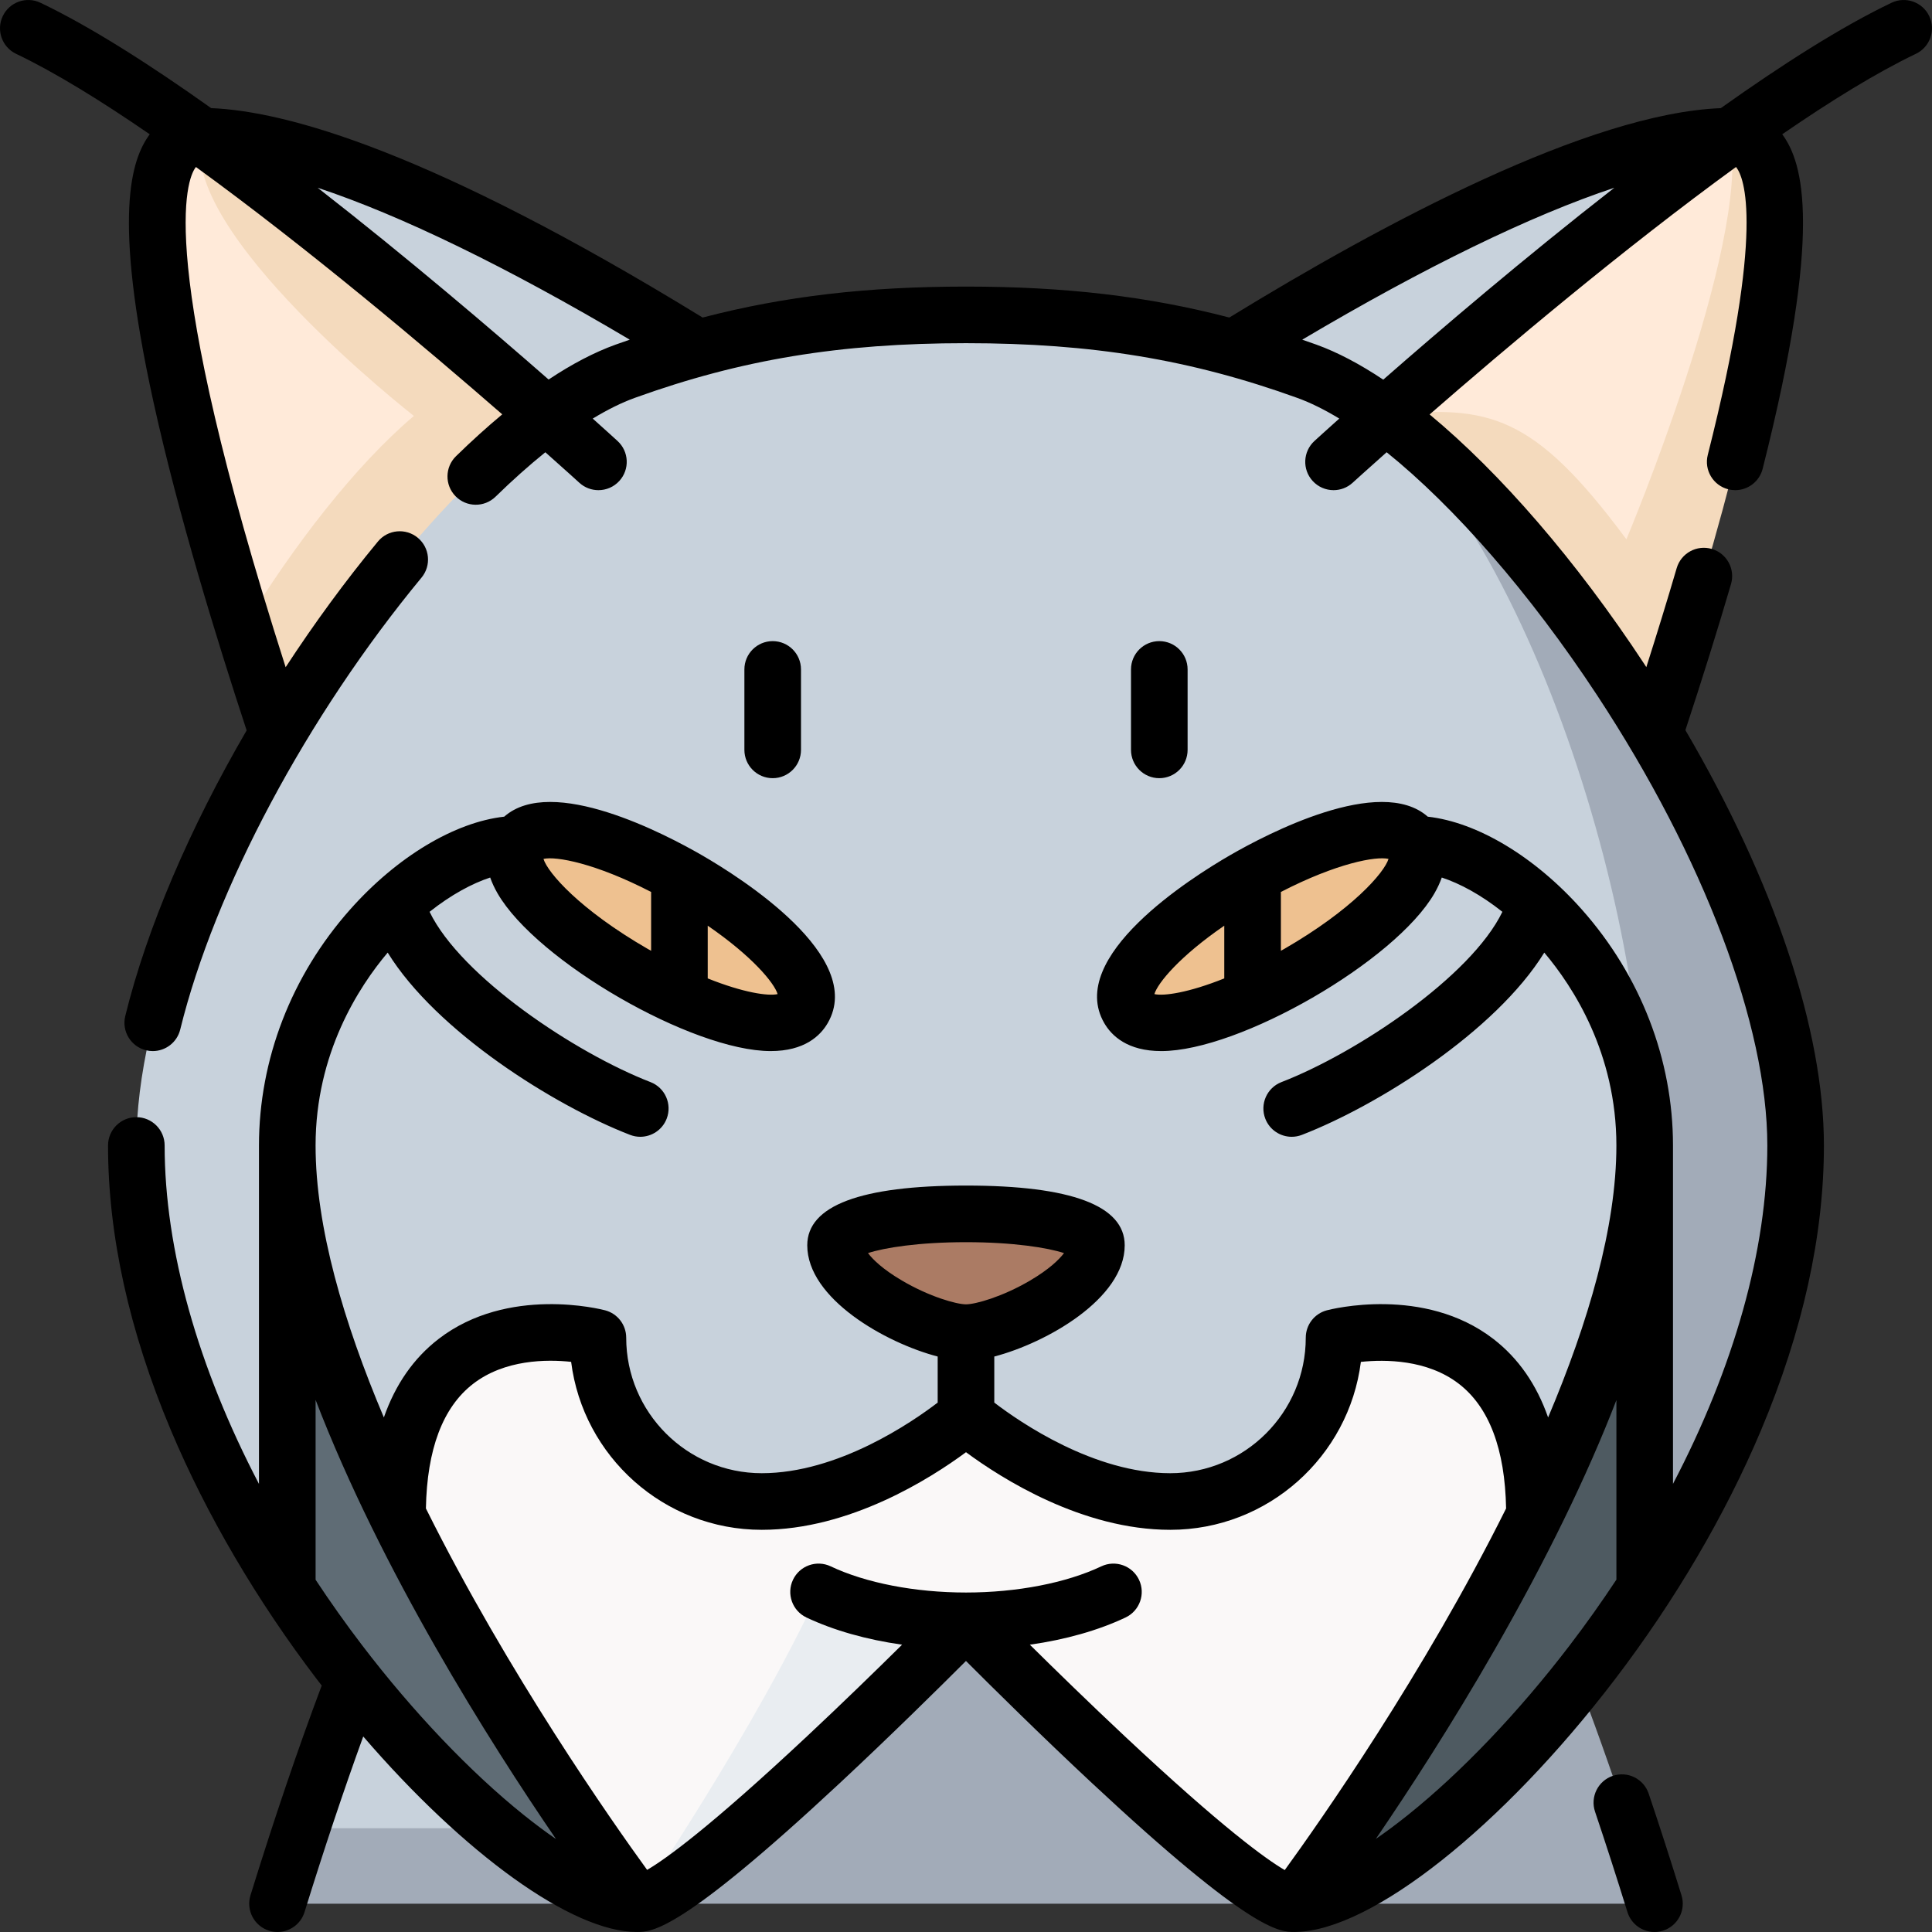<svg id="Capa_1" enable-background="new 0 0 512.004 512.004" height="512" viewBox="0 0 512.004 512.004" width="512" xmlns="http://www.w3.org/2000/svg"><rect x="0" y="0" width="512.004" height="512.004" fill="#333333" stroke="none"/><g><g><path d="m169.516 403.967h-57.39s-12.628 21.125-32.191 80.535l99.581 10z" fill="#c8d2dc"/><path d="m438.454 504.502c-23.158-74.744-38.577-100.535-38.577-100.535h-230.361v80.535h-89.581c-2.054 6.239-4.185 12.897-6.385 20z" fill="#a2abb8"/><path d="m148.984 129.65s-95.538-93.554-95.539-93.554c-24.161.001-6.493 72.934 11.097 130.182z" fill="#ffead9"/><path d="m53.446 36.095c-6.44 25.247 56.241 74.132 56.241 74.132-15.498 13.123-31.96 34.392-45.144 56.05 11.363 36.983 22.694 67.422 22.694 67.422l143.643-111.298z" fill="#f4dabd"/><path d="m433.016 163.925s44.962-102.14 25.542-127.829l-177.434 86.305z" fill="#ffead9"/><path d="m53.446 36.095c50.018 35.899 105.149 86.305 105.149 86.305h72.284c.001.001-120.918-86.305-177.433-86.305z" fill="#c8d2dc"/><path d="m458.558 36.095c5.221 28.857-27.542 106.83-27.542 106.83-24.423-32.921-36.372-35.893-63.873-32.8s-86.018 12.276-86.018 12.276l143.643 111.298s73.558-197.603 33.79-197.604z" fill="#f4dabd"/><path d="m458.558 36.095c-50.018 35.899-105.149 86.305-105.149 86.305h-72.284c-.001.001 120.918-86.305 177.433-86.305z" fill="#c8d2dc"/><path d="m435.867 420.854s10-87.834 10-117.288c0-73.404-50.476-187.475-99.546-205.179-26.253-9.472-52.605-14.938-90.319-14.938s-64.066 5.466-90.319 14.938c-49.07 17.704-129.546 131.775-129.546 205.179 0 40.749 17.367 82.501 40 117.318z" fill="#c8d2dc"/><path d="m346.321 98.387c49.07 17.704 89.546 131.775 89.546 205.179v117.288c22.637-34.806 40-76.542 40-117.288 0-73.404-80.476-187.475-129.546-205.179z" fill="#a2abb8"/><path d="m353.548 354.505c0 23.978-19.438 43.417-43.417 43.417-28.173 0-54.129-22.615-54.129-22.615s-25.956 22.615-54.129 22.615c-23.978 0-43.417-19.438-43.417-43.417 0 0-53.113-14.051-53.113 47.013 0 52.717 63.432 102.984 63.432 102.984l87.227-74.964s73.544 74.964 87.086 74.964c.047 0 .099-.006.146-.007.14-.185 63.427-41.306 63.427-102.976 0-61.064-53.113-47.014-53.113-47.014z" fill="#faf8f8"/><path d="m168.775 504.502c13.606 0 87.227-74.964 87.227-74.964-15.263 0-29.079-2.929-39.074-7.662-17.115 36.972-48.153 82.626-48.153 82.626z" fill="#e9edf1"/><path d="m76.137 420.883c31.564 48.556 73.374 83.619 92.638 83.619 0 0-92.638-122.226-92.638-200.936z" fill="#5f6c75"/><path d="m343.234 504.495c19.381-.171 61.12-35.188 92.633-83.642 0-43.703 0-104.998 0-117.288 0 78.616-92.409 200.635-92.633 200.93z" fill="#4e5a61"/><path d="m212.873 267.368c-9.56 16.559-85.197-27.11-75.636-43.669 9.56-16.558 85.196 27.11 75.636 43.669z" fill="#eec190"/><path d="m299.131 267.368c9.56 16.559 85.197-27.11 75.636-43.669s-85.196 27.11-75.636 43.669z" fill="#eec190"/><path d="m290.567 330.024c0 11.109-24.941 23.139-34.565 23.139s-34.565-12.03-34.565-23.139 69.13-11.109 69.13 0z" fill="#ab7b64"/></g><g><path d="m511.27 4.269c-1.785-3.738-6.266-5.32-10.001-3.534-13.215 6.313-28.956 16.344-45.236 27.927-34.849 1.366-89.265 30.353-130.244 55.488-21.771-5.675-43.745-8.201-69.787-8.201-26.045 0-48.021 2.527-69.795 8.203-71.631-43.944-110.153-54.686-130.248-55.498-16.275-11.58-32.012-21.607-45.224-27.919-3.741-1.787-8.215-.204-10.001 3.534-1.785 3.737-.203 8.215 3.534 10 10.368 4.953 22.554 12.468 35.414 21.318-.02.028-.042.053-.062.081-4.769 6.6-9.852 21.1.997 70.61 6.524 29.772 16.925 63.531 24.747 87.289-14.988 25.739-26.417 52.295-32.168 75.693-.988 4.022 1.471 8.084 5.493 9.073.602.148 1.203.219 1.796.219 3.372 0 6.437-2.291 7.277-5.712 9.15-37.23 33.655-83.124 63.952-119.771 2.64-3.192 2.191-7.92-1.002-10.559-3.191-2.638-7.92-2.192-10.559 1.001-8.671 10.488-16.887 21.722-24.453 33.311-34.832-108.975-26.115-129.331-23.921-132.369.055-.077.105-.125.157-.189 29.831 21.67 61.297 48.241 81.167 65.547-3.992 3.322-8.077 7.01-12.253 11.087-2.964 2.893-3.021 7.642-.128 10.605s7.641 3.022 10.606.128c4.517-4.41 8.931-8.34 13.196-11.777 5.55 4.929 8.834 7.922 9.009 8.082 1.438 1.315 3.251 1.965 5.059 1.965 2.032 0 4.058-.821 5.537-2.439 2.795-3.057 2.583-7.801-.475-10.596-.558-.51-2.87-2.619-6.572-5.933 3.935-2.386 7.67-4.237 11.145-5.491 28.157-10.158 54.407-14.493 87.774-14.493s59.617 4.334 87.774 14.493c3.503 1.264 7.24 3.115 11.15 5.486-3.706 3.317-6.02 5.428-6.578 5.938-3.058 2.795-3.27 7.539-.475 10.596 1.479 1.618 3.505 2.439 5.537 2.439 1.808 0 3.62-.649 5.059-1.965.175-.16 3.461-3.155 9.012-8.085 17.924 14.436 37.966 37.33 55.747 64.36 28.264 42.963 45.138 87.582 45.138 119.355 0 27.63-8.853 58.822-25 89.675v-89.675c0-22.76-8.57-44.958-24.131-62.505-12.44-14.028-27.752-23.17-40.859-24.631-12.646-11.177-42.782 4.667-52.348 10.19-10.396 6.002-43.525 26.948-33.394 44.499 1.958 3.392 6.172 7.435 15.129 7.434 20.743 0 62.002-23.821 72.372-41.784.854-1.48 1.492-2.883 1.956-4.21 4.776 1.572 10.349 4.554 16.063 9.087-8.344 17.23-38.656 37.433-58.543 45.124-3.863 1.494-5.784 5.837-4.29 9.701 1.15 2.974 3.988 4.796 6.997 4.796.899 0 1.814-.163 2.703-.507 20.115-7.78 51.297-27.346 64.236-48.305 7.668 9.078 19.108 26.713 19.108 51.111 0 21.631-7.457 46.95-18.096 72.08-3.056-8.743-7.896-15.716-14.525-20.819-18.391-14.159-43.075-7.849-44.116-7.572-3.29.87-5.582 3.847-5.582 7.25 0 19.805-16.112 35.917-35.917 35.917-20.186 0-39.768-13.468-46.629-18.714v-12.206c13.855-3.62 34.564-15.356 34.564-29.478 0-10.505-14.152-15.832-42.064-15.832s-42.064 5.327-42.064 15.832c0 14.122 20.709 25.858 34.564 29.478v12.205c-6.869 5.252-26.448 18.714-46.629 18.714-19.805 0-35.917-16.112-35.917-35.917 0-3.403-2.292-6.38-5.582-7.25-1.041-.275-25.724-6.587-44.116 7.572-6.629 5.103-11.469 12.076-14.525 20.819-10.639-25.13-18.096-50.449-18.096-72.08 0-24.398 11.44-42.033 19.108-51.111 12.94 20.959 44.121 40.525 64.236 48.305.889.344 1.804.507 2.703.507 3.009 0 5.847-1.823 6.997-4.796 1.494-3.863-.427-8.207-4.29-9.701-19.887-7.692-50.199-27.894-58.544-45.124 5.714-4.533 11.287-7.515 16.063-9.087.464 1.327 1.102 2.73 1.956 4.21 10.37 17.963 51.629 41.784 72.372 41.784 8.956 0 13.171-4.042 15.129-7.434 10.132-17.55-22.998-38.497-33.394-44.499-9.566-5.522-39.699-21.365-52.347-10.19-13.107 1.461-28.419 10.603-40.86 24.631-15.561 17.547-24.131 39.745-24.131 62.505v89.695c-16.147-30.866-25-62.066-25-89.695 0-4.142-3.357-7.5-7.5-7.5s-7.5 3.358-7.5 7.5c0 23.805 5.605 49.197 16.66 75.471 9.389 22.314 22.804 45.185 38.793 66.139.39.511.784 1.011 1.175 1.518-6.196 16.463-12.544 35.142-18.879 55.588-1.226 3.957.988 8.158 4.944 9.384.739.229 1.487.338 2.222.338 3.201 0 6.165-2.065 7.162-5.282 5.214-16.831 10.431-32.417 15.556-46.531 26.836 31.142 55.304 51.811 72.505 51.811h.005c4.005 0 11.469-.016 53.824-39.496 13.542-12.623 26.429-25.359 33.395-32.324 6.959 6.966 19.829 19.7 33.351 32.321 42.318 39.499 49.747 39.499 53.738 39.499.029 0 .06-.004.089-.004.016 0 .031.004.047.004.132 0 .263-.015.395-.022 19.958-.472 54.469-27.794 84.255-66.79 16.002-20.95 29.427-43.821 38.823-66.139 11.062-26.275 16.671-51.671 16.671-75.485 0-30.641-13.224-69.974-36.709-110.066 4.434-13.467 8.5-26.484 12.087-38.712 1.165-3.975-1.111-8.142-5.087-9.308-3.975-1.166-8.141 1.113-9.308 5.086-2.464 8.402-5.161 17.188-8.047 26.237-.182-.279-.359-.557-.542-.836-18.076-27.477-38.16-50.605-56.889-66.131 19.87-17.306 51.354-43.894 81.2-65.575.021.026.04.042.062.07 2.079 2.671 7.68 16.062-7.545 76.23-1.017 4.016 1.415 8.095 5.431 9.111.617.156 1.236.231 1.846.231 3.352 0 6.405-2.264 7.265-5.662 15.984-63.165 10.805-81.02 5.194-88.654 12.859-8.849 25.044-16.364 35.412-21.317 3.74-1.785 5.322-6.263 3.537-10zm-365.881 96.312c-14.968-13.115-37.438-32.304-61.199-50.821 22.011 7.302 50.145 20.964 82.707 40.259-1.252.432-2.502.86-3.761 1.314-5.611 2.024-11.54 5.119-17.747 9.248zm160.535 162.865c.904-2.967 6.71-10.014 18.525-18.127v13.972c-9.466 3.797-16.033 4.731-18.525 4.155zm34.443-11.987c-.312.18-.609.339-.918.515v-15.41c0-.061-.008-.12-.009-.18 14.839-7.659 25.245-9.529 28.534-8.763-1.111 3.647-9.626 13.458-27.607 23.838zm-134.287 11.987c-2.488.576-9.058-.359-18.525-4.156v-13.972c11.815 8.115 17.621 15.162 18.525 18.128zm-33.516-27.062c-.001.06-.009.119-.009.18v15.409c-.309-.175-.606-.334-.918-.514-17.98-10.38-26.496-20.191-27.608-23.838 3.297-.762 13.696 1.103 28.535 8.763zm57.461 95.7c4.263-1.408 13.408-2.891 25.977-2.891s21.714 1.483 25.977 2.891c-1.289 1.709-3.933 4.296-8.993 7.274-7.312 4.302-14.456 6.306-16.983 6.306s-9.672-2.004-16.983-6.306c-5.062-2.978-7.705-5.565-8.995-7.274zm-134.011 103.992c-4.377-5.736-8.502-11.555-12.377-17.425v-47.661c17.425 45.293 46.028 90.535 63.7 116.37-2.594-1.783-5.436-3.886-8.55-6.383-14.14-11.34-29.331-27.286-42.773-44.901zm176.913-.211c9.43-1.335 18.12-3.783 25.359-7.211 3.743-1.773 5.341-6.245 3.568-9.988-1.773-3.744-6.249-5.339-9.988-3.568-9.313 4.411-22.386 6.94-35.864 6.94s-26.551-2.53-35.864-6.94c-3.743-1.773-8.215-.176-9.988 3.568-1.772 3.744-.175 8.215 3.568 9.988 7.236 3.427 15.922 5.874 25.347 7.209-6.753 6.672-15.78 15.464-25.227 24.305-25.78 24.127-37.383 32.482-42.345 35.373-9.333-12.864-36.844-52.051-58.622-95.782.291-15.691 4.473-26.796 12.468-32.994 8.406-6.519 19.577-6.545 26.018-5.858 3.158 25.065 24.608 44.514 50.517 44.514 23.361 0 44.773-13.647 54.129-20.568 9.355 6.92 30.768 20.568 54.129 20.568 25.904 0 47.353-19.443 50.515-44.503 6.44-.677 17.587-.645 25.95 5.793 8.04 6.189 12.245 17.312 12.537 33.048-21.807 43.79-49.359 83.019-58.657 95.83-4.901-2.846-16.463-11.155-42.366-35.431-9.43-8.836-18.441-17.624-25.184-24.293zm143.026.22c-13.454 17.614-28.66 33.557-42.816 44.893-3.102 2.484-5.935 4.577-8.522 6.354 8.722-12.79 20.12-30.307 31.44-50.052 13.754-23.99 24.537-46.103 32.312-66.237v47.577c-3.886 5.883-8.023 11.716-12.414 17.465zm-67.087-344.752c-1.258-.454-2.509-.881-3.76-1.314 32.562-19.295 60.697-32.958 82.708-40.259-23.779 18.532-46.266 37.737-61.234 50.852-6.202-4.134-12.153-7.273-17.714-9.279z"/><path d="m436.92 475.332c-1.322-3.926-5.576-6.036-9.501-4.714-3.926 1.322-6.036 5.576-4.714 9.501 2.847 8.455 5.735 17.406 8.585 26.603.997 3.217 3.961 5.282 7.162 5.282.734 0 1.482-.109 2.222-.338 3.956-1.226 6.17-5.427 4.944-9.384-2.886-9.313-5.811-18.38-8.698-26.95z"/><path d="m212.274 198.727v-21.321c0-4.142-3.357-7.5-7.5-7.5s-7.5 3.358-7.5 7.5v21.321c0 4.142 3.357 7.5 7.5 7.5s7.5-3.358 7.5-7.5z"/><path d="m307.23 206.227c4.143 0 7.5-3.358 7.5-7.5v-21.321c0-4.142-3.357-7.5-7.5-7.5s-7.5 3.358-7.5 7.5v21.321c0 4.142 3.357 7.5 7.5 7.5z"/></g></g></svg>